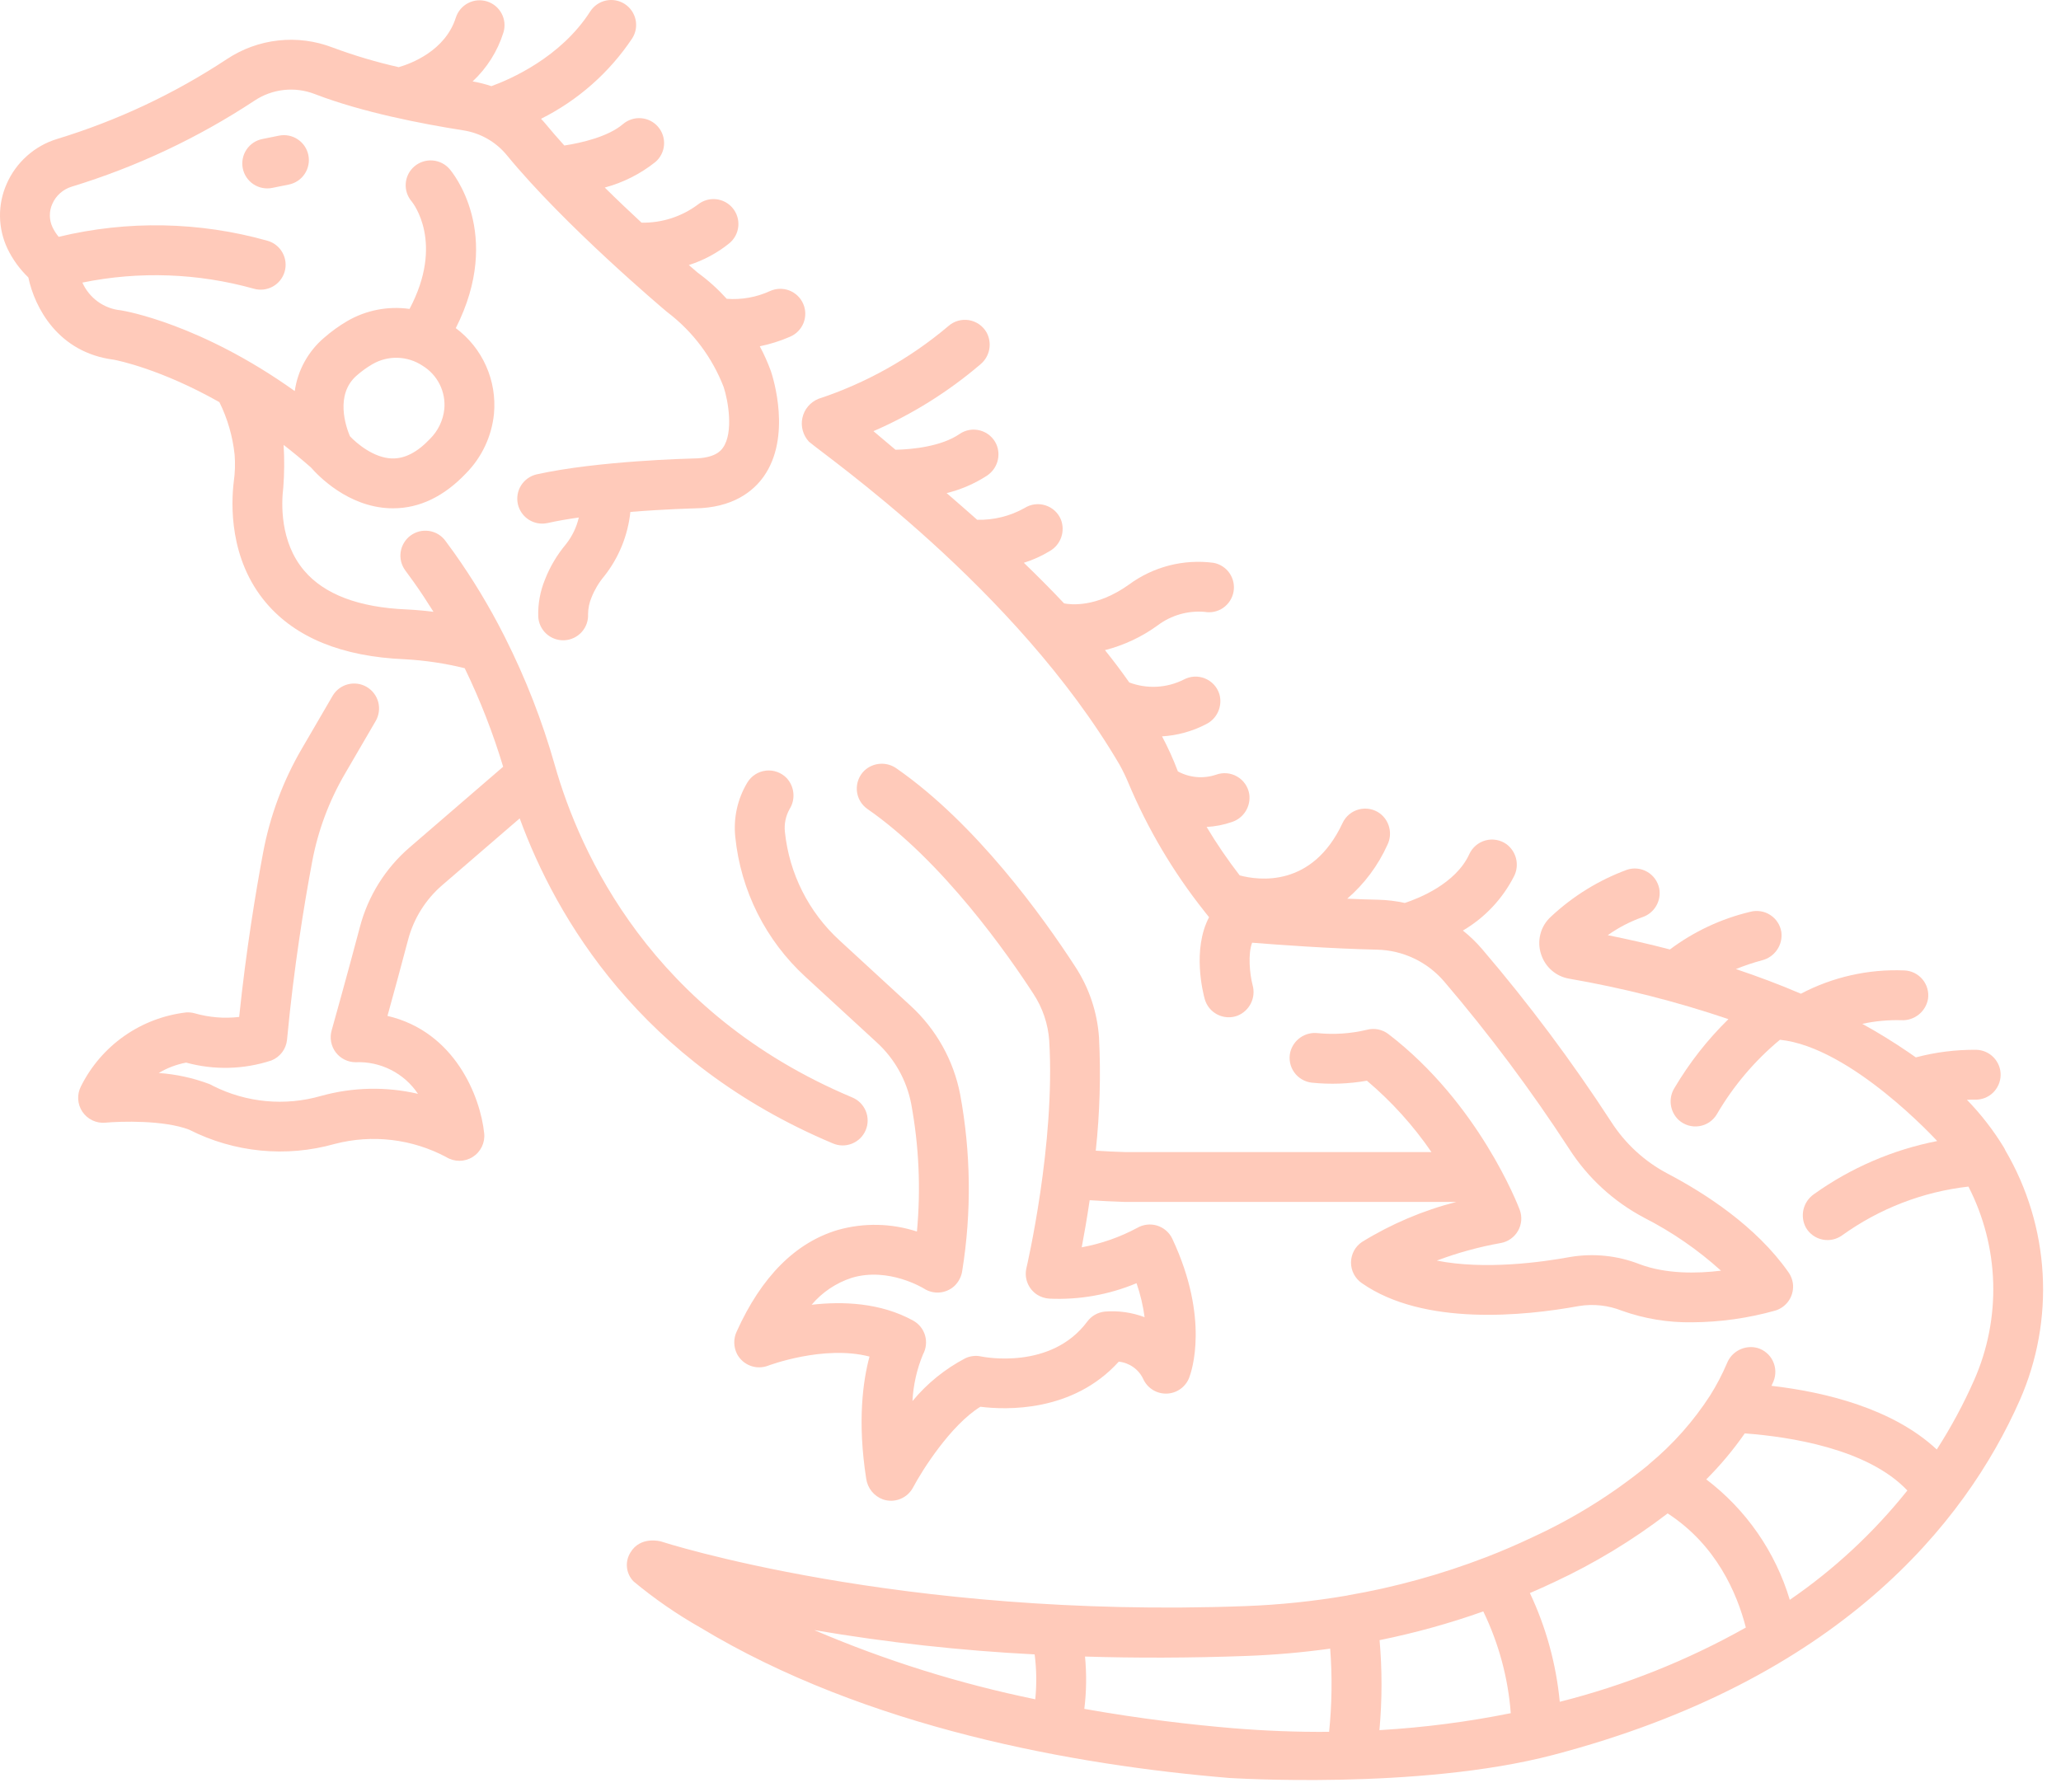 <svg width="69" height="60" viewBox="0 0 69 60" fill="none" xmlns="http://www.w3.org/2000/svg">
<path d="M51.996 58.762C61.538 56.261 65.787 51.033 67.62 46.884C68.207 45.552 68.469 44.099 68.385 42.645C68.302 41.191 67.874 39.778 67.138 38.521C67.123 38.485 67.105 38.45 67.085 38.417C66.734 37.842 66.32 37.307 65.85 36.825C65.941 36.821 66.033 36.819 66.126 36.821C66.236 36.823 66.345 36.804 66.447 36.764C66.549 36.724 66.643 36.665 66.722 36.589C66.801 36.513 66.864 36.422 66.908 36.322C66.953 36.221 66.976 36.113 66.979 36.003C66.981 35.894 66.962 35.785 66.922 35.683C66.882 35.58 66.822 35.487 66.746 35.408C66.671 35.329 66.58 35.265 66.479 35.221C66.379 35.177 66.271 35.153 66.161 35.151C65.479 35.145 64.799 35.23 64.14 35.405C64.057 35.345 63.972 35.286 63.886 35.228C63.389 34.889 62.877 34.574 62.348 34.282C62.776 34.189 63.213 34.148 63.651 34.16C63.861 34.172 64.069 34.105 64.234 33.974C64.4 33.843 64.511 33.656 64.548 33.448C64.565 33.332 64.557 33.213 64.525 33.1C64.493 32.987 64.438 32.882 64.363 32.792C64.288 32.702 64.194 32.629 64.089 32.577C63.983 32.526 63.868 32.497 63.751 32.493C62.549 32.444 61.356 32.713 60.292 33.273C59.573 32.964 58.844 32.692 58.117 32.448C58.402 32.332 58.694 32.234 58.991 32.154C59.196 32.103 59.375 31.978 59.494 31.804C59.614 31.63 59.665 31.418 59.638 31.208C59.62 31.093 59.578 30.982 59.514 30.884C59.451 30.785 59.367 30.702 59.269 30.638C59.171 30.574 59.061 30.531 58.945 30.513C58.83 30.494 58.711 30.5 58.598 30.53C57.624 30.761 56.708 31.191 55.907 31.791C55.194 31.605 54.496 31.448 53.826 31.313C54.182 31.06 54.571 30.858 54.983 30.711C55.178 30.646 55.343 30.513 55.447 30.335C55.551 30.158 55.587 29.949 55.549 29.747C55.525 29.632 55.477 29.522 55.408 29.427C55.339 29.331 55.251 29.251 55.148 29.192C55.046 29.133 54.933 29.096 54.815 29.084C54.698 29.072 54.58 29.085 54.468 29.123C53.523 29.471 52.658 30.006 51.923 30.694C51.75 30.851 51.627 31.054 51.57 31.28C51.512 31.506 51.522 31.743 51.598 31.963L51.605 31.984C51.675 32.184 51.796 32.362 51.957 32.5C52.118 32.637 52.312 32.73 52.521 32.767C54.335 33.081 56.122 33.534 57.866 34.124C57.166 34.81 56.559 35.584 56.06 36.428C55.955 36.595 55.912 36.794 55.938 36.989C55.963 37.185 56.056 37.366 56.2 37.501C56.291 37.584 56.401 37.646 56.519 37.682C56.638 37.718 56.763 37.727 56.886 37.708C57.008 37.69 57.125 37.644 57.228 37.575C57.33 37.505 57.416 37.414 57.479 37.307C58.032 36.36 58.746 35.516 59.59 34.815C61.972 35.058 64.836 38.185 64.855 38.206C63.369 38.497 61.962 39.103 60.73 39.984C60.554 40.105 60.429 40.288 60.379 40.496C60.33 40.705 60.36 40.924 60.463 41.111C60.522 41.211 60.602 41.298 60.696 41.366C60.79 41.433 60.898 41.481 61.012 41.504C61.125 41.528 61.243 41.528 61.356 41.504C61.47 41.479 61.577 41.432 61.672 41.364C62.919 40.467 64.375 39.904 65.901 39.731C66.413 40.728 66.696 41.828 66.73 42.948C66.763 44.069 66.546 45.183 66.093 46.209C65.737 47.016 65.318 47.793 64.841 48.534C63.364 47.157 61.102 46.61 59.307 46.402C59.328 46.353 59.352 46.305 59.373 46.256C59.418 46.147 59.439 46.031 59.436 45.914C59.433 45.796 59.406 45.681 59.355 45.575C59.305 45.469 59.233 45.375 59.143 45.299C59.054 45.223 58.95 45.167 58.837 45.134C58.634 45.08 58.418 45.102 58.23 45.197C58.042 45.291 57.895 45.451 57.817 45.647C57.658 46.02 57.47 46.38 57.254 46.723C56.695 47.589 56.007 48.364 55.214 49.021C55.197 49.035 55.183 49.05 55.168 49.065C53.992 50.025 52.7 50.831 51.321 51.465C50.804 51.711 50.279 51.937 49.746 52.143C49.742 52.145 49.738 52.145 49.734 52.147C48.244 52.72 46.7 53.146 45.127 53.417C45.118 53.419 45.111 53.422 45.103 53.424C43.974 53.617 42.835 53.736 41.691 53.778C30.095 54.212 22.128 51.613 22.128 51.613C22.128 51.613 21.439 51.416 21.104 51.988C21.011 52.138 20.971 52.315 20.991 52.49C21.011 52.665 21.089 52.828 21.213 52.953C21.909 53.531 22.654 54.047 23.44 54.493C29.017 57.865 35.997 59.103 41.147 59.532C41.145 59.531 47.48 59.946 51.996 58.762ZM58.402 48.01C58.405 48.005 58.41 48 58.413 47.995C59.908 48.106 62.53 48.503 63.856 49.907C62.732 51.315 61.406 52.549 59.92 53.568C59.439 51.962 58.46 50.549 57.124 49.535C57.594 49.065 58.022 48.555 58.402 48.01ZM52.036 52.973C53.381 52.347 54.654 51.577 55.831 50.674C57.456 51.729 58.152 53.339 58.449 54.496C56.492 55.597 54.397 56.433 52.219 56.982C52.099 55.72 51.761 54.488 51.219 53.341C51.493 53.223 51.766 53.101 52.036 52.973ZM46.187 54.918C47.365 54.679 48.526 54.358 49.659 53.956C50.176 55.024 50.489 56.18 50.579 57.363C49.145 57.652 47.693 57.841 46.233 57.928L46.182 57.931C46.273 56.929 46.275 55.921 46.187 54.918ZM36.325 55.467C38.002 55.519 39.812 55.518 41.751 55.446C42.682 55.411 43.611 55.33 44.533 55.202C44.605 56.13 44.592 57.062 44.497 57.988C43.438 57.997 42.367 57.956 41.284 57.867C39.917 57.752 38.197 57.556 36.302 57.219C36.374 56.638 36.381 56.05 36.325 55.467ZM34.639 55.395C34.703 55.894 34.71 56.398 34.66 56.898C32.121 56.377 29.642 55.601 27.26 54.581C29.702 54.997 32.166 55.269 34.639 55.395Z" fill="#FFCABA"/>
<path d="M0.224 6.155C0.071 6.498 -0.005 6.871 0 7.246C0.005 7.622 0.091 7.992 0.253 8.331C0.426 8.69 0.662 9.014 0.949 9.29C1.161 10.295 1.941 11.805 3.809 12.044C3.949 12.07 5.382 12.357 7.345 13.465C7.618 14.018 7.791 14.615 7.855 15.228C7.878 15.526 7.869 15.826 7.827 16.123C7.737 16.855 7.663 18.718 8.91 20.187C9.899 21.352 11.457 21.987 13.549 22.074C14.226 22.111 14.899 22.211 15.558 22.374C16.074 23.438 16.504 24.541 16.845 25.673L13.716 28.372C12.901 29.073 12.319 30.006 12.047 31.047C11.631 32.624 11.107 34.487 11.102 34.506C11.067 34.63 11.062 34.76 11.086 34.887C11.11 35.014 11.163 35.133 11.24 35.236C11.318 35.339 11.419 35.422 11.534 35.479C11.65 35.537 11.777 35.567 11.906 35.567C12.316 35.549 12.723 35.638 13.088 35.823C13.454 36.008 13.766 36.285 13.993 36.625C12.925 36.377 11.811 36.401 10.753 36.694C9.544 37.044 8.246 36.923 7.122 36.354C7.087 36.332 7.049 36.313 7.011 36.298C6.466 36.093 5.895 35.968 5.315 35.928C5.597 35.758 5.908 35.641 6.232 35.58C7.168 35.836 8.158 35.812 9.081 35.51C9.225 35.454 9.351 35.359 9.445 35.235C9.538 35.112 9.596 34.964 9.61 34.81C9.837 32.384 10.192 30.231 10.451 28.853C10.645 27.814 11.017 26.817 11.551 25.904L12.582 24.134C12.69 23.943 12.719 23.716 12.662 23.504C12.605 23.292 12.466 23.111 12.276 23C12.086 22.889 11.86 22.858 11.647 22.913C11.434 22.968 11.252 23.104 11.139 23.293L10.108 25.063C9.478 26.141 9.039 27.319 8.809 28.546C8.566 29.843 8.239 31.81 8.007 34.051C7.506 34.109 6.999 34.067 6.514 33.928C6.424 33.903 6.33 33.894 6.237 33.899C5.489 33.986 4.775 34.257 4.158 34.69C3.542 35.123 3.044 35.703 2.709 36.377C2.641 36.51 2.609 36.659 2.618 36.809C2.627 36.958 2.676 37.102 2.759 37.226C2.843 37.35 2.959 37.45 3.094 37.514C3.229 37.578 3.379 37.605 3.528 37.591C4.027 37.545 5.485 37.499 6.334 37.826C7.84 38.592 9.579 38.762 11.205 38.303C12.461 37.975 13.795 38.133 14.941 38.744C15.074 38.826 15.227 38.869 15.383 38.868C15.539 38.867 15.692 38.823 15.824 38.74C15.957 38.657 16.063 38.538 16.131 38.398C16.199 38.258 16.227 38.101 16.21 37.946C16.082 36.722 15.233 34.544 12.972 34.016C13.164 33.324 13.429 32.354 13.661 31.472C13.848 30.758 14.248 30.118 14.807 29.637L17.399 27.402C18.619 30.734 21.443 35.575 27.878 38.283C27.979 38.327 28.088 38.351 28.199 38.353C28.31 38.355 28.42 38.334 28.523 38.293C28.625 38.252 28.719 38.191 28.798 38.114C28.877 38.036 28.94 37.943 28.983 37.841C29.026 37.739 29.048 37.63 29.048 37.519C29.048 37.408 29.026 37.299 28.984 37.197C28.941 37.094 28.878 37.002 28.8 36.924C28.721 36.846 28.628 36.785 28.525 36.743C21.814 33.92 19.409 28.563 18.574 25.62C18.155 24.142 17.596 22.708 16.904 21.336C16.891 21.306 16.876 21.277 16.86 21.249C16.377 20.297 15.823 19.381 15.205 18.51C15.107 18.373 15.009 18.238 14.91 18.106C14.845 18.018 14.763 17.944 14.669 17.887C14.575 17.831 14.47 17.794 14.362 17.778C14.253 17.762 14.143 17.768 14.037 17.794C13.93 17.821 13.83 17.869 13.742 17.934C13.654 17.999 13.58 18.081 13.524 18.176C13.467 18.27 13.43 18.374 13.414 18.483C13.398 18.591 13.404 18.701 13.43 18.808C13.457 18.914 13.505 19.014 13.57 19.102C13.662 19.226 13.754 19.352 13.846 19.481C14.078 19.806 14.298 20.143 14.512 20.485C13.996 20.421 13.639 20.407 13.613 20.406C12.012 20.339 10.857 19.902 10.183 19.106C9.363 18.14 9.421 16.84 9.484 16.325C9.521 15.85 9.524 15.373 9.495 14.897C9.795 15.129 10.1 15.381 10.409 15.651C10.655 15.933 11.644 16.965 13.046 17.018C13.084 17.019 13.121 17.02 13.159 17.02C14.044 17.02 14.867 16.625 15.607 15.843C16.135 15.306 16.463 14.604 16.538 13.854C16.588 13.307 16.497 12.755 16.273 12.253C16.05 11.751 15.7 11.315 15.259 10.987C16.864 7.822 15.134 5.755 15.053 5.662C14.909 5.494 14.703 5.39 14.481 5.373C14.26 5.356 14.041 5.428 13.872 5.572C13.789 5.643 13.721 5.73 13.671 5.827C13.622 5.925 13.592 6.031 13.584 6.14C13.575 6.249 13.589 6.359 13.623 6.463C13.657 6.567 13.712 6.663 13.783 6.746C13.832 6.805 14.881 8.137 13.711 10.344C12.992 10.242 12.259 10.384 11.63 10.748C11.353 10.91 11.093 11.098 10.851 11.309C10.317 11.764 9.967 12.399 9.868 13.094C6.716 10.845 4.189 10.414 4.065 10.394C4.055 10.392 4.044 10.391 4.034 10.389C3.759 10.361 3.496 10.26 3.272 10.097C3.048 9.934 2.871 9.715 2.758 9.462C4.661 9.073 6.628 9.144 8.497 9.667C8.71 9.728 8.939 9.702 9.132 9.595C9.326 9.488 9.469 9.308 9.53 9.095C9.591 8.882 9.565 8.654 9.458 8.46C9.351 8.266 9.171 8.123 8.958 8.062C6.676 7.419 4.268 7.374 1.964 7.93C1.883 7.832 1.814 7.725 1.759 7.61C1.701 7.488 1.67 7.354 1.669 7.219C1.668 7.083 1.696 6.949 1.752 6.826C1.812 6.689 1.901 6.567 2.012 6.468C2.124 6.369 2.255 6.295 2.398 6.251C4.567 5.589 6.629 4.618 8.522 3.369C8.815 3.174 9.151 3.052 9.502 3.013C9.852 2.975 10.206 3.021 10.535 3.148C12.114 3.757 14.111 4.145 15.508 4.364C16.08 4.452 16.6 4.748 16.967 5.195C18.895 7.546 22.172 10.311 22.311 10.428C22.328 10.442 22.345 10.456 22.363 10.469C23.202 11.112 23.846 11.973 24.227 12.958C24.376 13.403 24.566 14.482 24.203 14.992C24.141 15.079 23.953 15.344 23.224 15.351C23.093 15.354 20.003 15.431 17.972 15.882C17.864 15.906 17.763 15.951 17.673 16.014C17.584 16.077 17.507 16.157 17.448 16.249C17.389 16.342 17.349 16.445 17.33 16.553C17.311 16.661 17.314 16.771 17.337 16.879C17.361 16.986 17.406 17.087 17.469 17.177C17.532 17.267 17.612 17.343 17.704 17.402C17.797 17.461 17.9 17.501 18.008 17.52C18.116 17.539 18.227 17.536 18.334 17.513C18.655 17.441 19.01 17.38 19.378 17.328C19.302 17.655 19.154 17.962 18.945 18.225C18.651 18.576 18.415 18.972 18.248 19.398C18.084 19.795 18.006 20.222 18.02 20.651C18.032 20.864 18.125 21.064 18.28 21.211C18.435 21.357 18.64 21.439 18.853 21.439C18.869 21.439 18.884 21.439 18.9 21.438C19.121 21.426 19.328 21.326 19.476 21.161C19.624 20.996 19.7 20.779 19.688 20.558C19.69 20.367 19.73 20.177 19.805 20.001C19.908 19.743 20.051 19.504 20.23 19.291C20.719 18.672 21.022 17.926 21.104 17.141C22.277 17.046 23.24 17.023 23.251 17.022C24.547 17.009 25.224 16.438 25.564 15.961C26.51 14.631 25.883 12.647 25.808 12.425C25.704 12.14 25.58 11.862 25.437 11.595C25.783 11.524 26.121 11.418 26.445 11.277C26.547 11.234 26.64 11.172 26.718 11.093C26.796 11.015 26.857 10.921 26.899 10.819C26.94 10.716 26.961 10.606 26.96 10.496C26.959 10.385 26.935 10.276 26.891 10.174C26.847 10.072 26.784 9.981 26.704 9.904C26.624 9.827 26.53 9.767 26.427 9.727C26.323 9.687 26.213 9.668 26.103 9.671C25.992 9.674 25.883 9.699 25.782 9.744C25.328 9.953 24.828 10.043 24.33 10.005C24.038 9.682 23.714 9.389 23.362 9.133C23.318 9.095 23.212 9.006 23.061 8.875C23.558 8.717 24.021 8.468 24.425 8.139C24.593 7.997 24.698 7.795 24.718 7.576C24.738 7.357 24.671 7.14 24.531 6.97C24.392 6.8 24.191 6.693 23.972 6.67C23.754 6.648 23.535 6.712 23.364 6.849C22.82 7.255 22.157 7.468 21.479 7.456C21.089 7.095 20.668 6.696 20.247 6.28C20.865 6.114 21.442 5.823 21.942 5.424C22.025 5.353 22.094 5.266 22.143 5.168C22.193 5.07 22.223 4.964 22.231 4.854C22.239 4.745 22.226 4.635 22.192 4.531C22.158 4.426 22.104 4.33 22.032 4.247C21.961 4.163 21.874 4.095 21.776 4.045C21.678 3.996 21.572 3.966 21.462 3.958C21.353 3.949 21.243 3.962 21.139 3.997C21.035 4.031 20.938 4.085 20.855 4.156C20.368 4.574 19.47 4.785 18.893 4.872C18.669 4.625 18.456 4.379 18.259 4.14C18.213 4.083 18.163 4.031 18.113 3.978C19.347 3.36 20.399 2.433 21.165 1.286C21.285 1.099 21.325 0.873 21.278 0.656C21.23 0.44 21.099 0.251 20.913 0.132C20.726 0.012 20.5 -0.028 20.283 0.019C20.067 0.067 19.878 0.198 19.759 0.385C18.771 1.926 17.079 2.657 16.451 2.885C16.246 2.816 16.036 2.762 15.823 2.726C16.303 2.278 16.659 1.713 16.855 1.086C16.919 0.875 16.897 0.648 16.794 0.454C16.692 0.26 16.516 0.114 16.307 0.048C16.097 -0.018 15.87 0.001 15.674 0.102C15.479 0.202 15.331 0.376 15.262 0.585C14.912 1.7 13.761 2.13 13.348 2.249C12.597 2.079 11.858 1.86 11.136 1.591C10.557 1.368 9.934 1.287 9.318 1.355C8.702 1.422 8.111 1.637 7.595 1.98C5.837 3.14 3.922 4.041 1.908 4.654C1.535 4.768 1.192 4.962 0.902 5.221C0.611 5.48 0.38 5.798 0.224 6.155ZM11.945 12.571C12.107 12.429 12.281 12.303 12.467 12.195C12.724 12.045 13.018 11.971 13.316 11.98C13.613 11.99 13.902 12.082 14.15 12.248C14.394 12.397 14.592 12.613 14.72 12.869C14.848 13.125 14.902 13.412 14.875 13.698C14.835 14.076 14.665 14.428 14.395 14.696C13.965 15.15 13.544 15.364 13.117 15.35C12.518 15.331 11.952 14.858 11.715 14.606C11.584 14.297 11.203 13.213 11.945 12.571Z" fill="#FFCABA"/>
<path d="M27.082 14.788C27.625 15.263 33.997 19.67 37.478 25.598C37.587 25.794 37.685 25.996 37.772 26.203L37.773 26.206C38.419 27.746 39.272 29.19 40.309 30.498C40.316 30.508 40.324 30.518 40.332 30.528C40.381 30.589 40.428 30.651 40.478 30.712C39.907 31.795 40.277 33.251 40.332 33.448C40.362 33.559 40.416 33.663 40.488 33.753C40.561 33.842 40.652 33.916 40.754 33.969C40.857 34.022 40.969 34.053 41.085 34.06C41.2 34.068 41.315 34.051 41.424 34.011C41.621 33.934 41.782 33.787 41.877 33.598C41.972 33.41 41.993 33.192 41.937 32.989C41.837 32.61 41.776 31.933 41.92 31.565C42.737 31.631 44.546 31.764 46.099 31.798C46.53 31.807 46.954 31.908 47.343 32.093C47.732 32.278 48.077 32.544 48.356 32.872C49.866 34.642 51.26 36.508 52.528 38.458C53.155 39.438 54.025 40.237 55.054 40.779C55.982 41.253 56.844 41.848 57.617 42.547C56.812 42.645 55.775 42.662 54.891 42.329C54.151 42.039 53.346 41.957 52.562 42.089C51.633 42.26 49.707 42.529 48.103 42.209C48.797 41.948 49.513 41.751 50.243 41.621C50.364 41.6 50.478 41.552 50.578 41.481C50.678 41.41 50.762 41.318 50.822 41.212C50.883 41.105 50.919 40.986 50.929 40.864C50.938 40.742 50.921 40.619 50.877 40.504C50.823 40.36 49.505 36.939 46.483 34.625C46.381 34.547 46.261 34.493 46.135 34.468C46.008 34.444 45.877 34.449 45.753 34.483C45.218 34.61 44.665 34.647 44.118 34.593C43.913 34.569 43.706 34.621 43.536 34.739C43.367 34.856 43.246 35.032 43.196 35.232C43.169 35.347 43.167 35.466 43.19 35.581C43.212 35.697 43.259 35.806 43.327 35.903C43.395 35.999 43.482 36.08 43.584 36.139C43.685 36.2 43.798 36.237 43.915 36.251C44.531 36.315 45.153 36.293 45.763 36.186C46.587 36.882 47.314 37.686 47.924 38.576H37.68C37.346 38.566 37.014 38.55 36.685 38.529C36.82 37.273 36.857 36.007 36.794 34.745C36.737 33.894 36.462 33.073 35.994 32.361C34.9 30.676 32.672 27.579 30.019 25.733C29.86 25.618 29.666 25.562 29.469 25.574C29.273 25.586 29.087 25.665 28.942 25.799C28.853 25.884 28.783 25.989 28.739 26.105C28.695 26.221 28.677 26.345 28.686 26.468C28.696 26.592 28.733 26.712 28.795 26.82C28.857 26.927 28.942 27.019 29.044 27.09C31.563 28.832 33.764 31.992 34.593 33.27C34.904 33.74 35.088 34.283 35.127 34.846C35.336 38.293 34.373 42.416 34.364 42.457C34.324 42.625 34.337 42.8 34.401 42.96C34.465 43.12 34.577 43.256 34.721 43.35C34.845 43.429 34.986 43.474 35.132 43.483C36.131 43.529 37.128 43.352 38.05 42.966C38.178 43.335 38.268 43.717 38.32 44.104C37.897 43.944 37.443 43.88 36.992 43.916C36.876 43.927 36.763 43.963 36.661 44.02C36.559 44.078 36.47 44.156 36.401 44.25C35.191 45.88 32.939 45.439 32.847 45.419C32.667 45.38 32.478 45.402 32.312 45.482C31.635 45.838 31.036 46.324 30.548 46.913C30.576 46.375 30.695 45.846 30.901 45.349C31.007 45.155 31.031 44.927 30.97 44.715C30.908 44.503 30.765 44.325 30.571 44.218C29.48 43.616 28.212 43.568 27.172 43.688C27.527 43.268 27.992 42.956 28.515 42.786C29.753 42.414 30.924 43.141 30.932 43.145C31.087 43.246 31.271 43.292 31.455 43.277C31.639 43.262 31.814 43.186 31.95 43.062C32.094 42.926 32.188 42.745 32.215 42.548C32.53 40.589 32.506 38.59 32.144 36.638C31.922 35.499 31.341 34.462 30.486 33.677L28.107 31.488C27.073 30.542 26.423 29.25 26.278 27.857C26.249 27.591 26.304 27.322 26.436 27.088C26.535 26.929 26.579 26.742 26.561 26.555C26.544 26.368 26.465 26.193 26.339 26.055C26.25 25.962 26.14 25.891 26.02 25.848C25.899 25.804 25.77 25.789 25.642 25.803C25.514 25.818 25.392 25.861 25.284 25.931C25.176 26 25.085 26.094 25.019 26.204C24.691 26.75 24.55 27.388 24.616 28.022C24.798 29.818 25.633 31.484 26.963 32.705L29.356 34.906C29.947 35.447 30.349 36.163 30.504 36.949C30.766 38.362 30.831 39.805 30.698 41.236C29.843 40.958 28.924 40.938 28.057 41.181C26.636 41.6 25.494 42.744 24.664 44.583C24.608 44.702 24.58 44.831 24.582 44.962C24.585 45.093 24.617 45.222 24.676 45.339C24.772 45.519 24.931 45.659 25.122 45.73C25.313 45.802 25.524 45.801 25.715 45.728C25.736 45.72 27.583 45.025 29.11 45.423C28.892 46.231 28.699 47.592 29 49.515C29.022 49.669 29.086 49.815 29.184 49.937C29.283 50.059 29.412 50.151 29.559 50.205C29.747 50.27 29.952 50.265 30.137 50.192C30.322 50.118 30.475 49.982 30.568 49.806C30.87 49.235 31.828 47.717 32.822 47.103C33.66 47.209 35.912 47.301 37.455 45.593C37.629 45.611 37.795 45.673 37.938 45.774C38.081 45.874 38.196 46.01 38.271 46.167C38.338 46.318 38.448 46.446 38.588 46.534C38.727 46.622 38.89 46.667 39.055 46.663C39.22 46.659 39.38 46.606 39.515 46.511C39.65 46.416 39.754 46.283 39.813 46.129C39.888 45.936 40.507 44.163 39.249 41.481C39.2 41.376 39.13 41.282 39.042 41.206C38.955 41.13 38.852 41.073 38.742 41.038C38.631 41.004 38.514 40.993 38.399 41.006C38.284 41.019 38.173 41.056 38.073 41.114C37.491 41.426 36.864 41.645 36.215 41.764C36.297 41.335 36.391 40.795 36.481 40.187C36.864 40.212 37.251 40.232 37.642 40.244C37.651 40.244 37.659 40.244 37.668 40.244H48.758C47.643 40.529 46.578 40.981 45.598 41.585C45.485 41.661 45.392 41.763 45.328 41.883C45.264 42.004 45.231 42.138 45.23 42.274C45.23 42.41 45.263 42.544 45.326 42.664C45.39 42.785 45.482 42.888 45.594 42.965C47.664 44.41 51.037 44.065 52.865 43.73C53.35 43.652 53.847 43.707 54.303 43.889C55.055 44.157 55.849 44.287 56.647 44.275C57.591 44.27 58.531 44.137 59.44 43.881C59.618 43.826 59.773 43.713 59.88 43.56C59.987 43.407 60.039 43.223 60.03 43.036C60.02 42.875 59.964 42.72 59.869 42.59C58.793 41.057 57.081 39.954 55.832 39.298C55.06 38.892 54.407 38.291 53.937 37.556C52.628 35.543 51.19 33.617 49.63 31.791C49.433 31.559 49.214 31.347 48.976 31.158C49.711 30.727 50.307 30.094 50.692 29.333C50.782 29.153 50.804 28.947 50.757 28.751C50.709 28.555 50.594 28.383 50.432 28.263C50.332 28.193 50.217 28.145 50.096 28.124C49.975 28.102 49.851 28.108 49.733 28.14C49.614 28.172 49.505 28.23 49.411 28.309C49.317 28.389 49.242 28.488 49.191 28.599C48.738 29.59 47.497 30.081 47.031 30.234C46.736 30.169 46.436 30.133 46.134 30.126C45.8 30.119 45.453 30.107 45.105 30.091C45.681 29.593 46.14 28.976 46.452 28.282C46.537 28.105 46.558 27.905 46.512 27.715C46.466 27.524 46.356 27.356 46.2 27.238C46.101 27.164 45.986 27.114 45.865 27.09C45.743 27.067 45.618 27.07 45.498 27.101C45.378 27.131 45.267 27.188 45.172 27.267C45.076 27.346 45 27.445 44.948 27.557C43.933 29.732 42.138 29.481 41.503 29.311C41.103 28.792 40.733 28.251 40.396 27.689C40.684 27.674 40.969 27.619 41.242 27.524C41.434 27.462 41.598 27.333 41.704 27.161C41.811 26.989 41.853 26.785 41.823 26.585C41.803 26.464 41.756 26.349 41.687 26.249C41.617 26.148 41.526 26.064 41.42 26.003C41.314 25.941 41.196 25.903 41.074 25.892C40.952 25.881 40.83 25.898 40.715 25.939C40.505 26.01 40.283 26.037 40.062 26.018C39.842 25.999 39.628 25.935 39.434 25.829C39.283 25.427 39.106 25.035 38.904 24.656C39.417 24.626 39.917 24.488 40.373 24.251C40.556 24.163 40.701 24.012 40.783 23.826C40.865 23.64 40.879 23.432 40.822 23.237C40.785 23.12 40.722 23.012 40.639 22.922C40.555 22.832 40.453 22.762 40.339 22.716C40.225 22.67 40.103 22.649 39.98 22.656C39.858 22.663 39.738 22.697 39.63 22.755C39.349 22.896 39.042 22.978 38.729 22.994C38.415 23.011 38.101 22.962 37.807 22.851C37.551 22.486 37.28 22.125 36.993 21.769C37.633 21.605 38.235 21.322 38.768 20.932C39.215 20.599 39.769 20.441 40.325 20.487C40.543 20.527 40.768 20.479 40.95 20.353C41.132 20.227 41.257 20.034 41.297 19.816C41.337 19.598 41.288 19.373 41.163 19.191C41.037 19.009 40.843 18.884 40.626 18.845C39.624 18.713 38.611 18.974 37.797 19.573C36.694 20.361 35.823 20.244 35.624 20.203C35.189 19.74 34.737 19.287 34.277 18.844C34.585 18.748 34.88 18.614 35.155 18.446C35.33 18.343 35.462 18.181 35.529 17.989C35.595 17.798 35.592 17.589 35.519 17.399C35.473 17.286 35.402 17.184 35.312 17.101C35.221 17.018 35.114 16.956 34.997 16.92C34.88 16.883 34.757 16.872 34.635 16.889C34.514 16.905 34.398 16.948 34.295 17.014C33.812 17.283 33.267 17.418 32.715 17.404C32.373 17.101 32.032 16.803 31.692 16.511C32.17 16.394 32.625 16.197 33.038 15.93C33.206 15.82 33.331 15.655 33.39 15.463C33.449 15.27 33.438 15.063 33.358 14.878C33.308 14.766 33.234 14.667 33.141 14.587C33.049 14.507 32.939 14.449 32.821 14.416C32.703 14.383 32.58 14.376 32.459 14.396C32.338 14.417 32.223 14.463 32.122 14.533C31.526 14.944 30.559 15.049 29.98 15.059C29.728 14.847 29.482 14.64 29.242 14.437C30.542 13.872 31.751 13.116 32.828 12.195C32.98 12.068 33.082 11.893 33.119 11.698C33.156 11.504 33.123 11.303 33.029 11.13C32.967 11.023 32.883 10.93 32.781 10.859C32.679 10.788 32.563 10.741 32.441 10.72C32.318 10.7 32.193 10.707 32.074 10.741C31.955 10.775 31.845 10.835 31.752 10.917C30.47 12.002 28.992 12.829 27.398 13.355C27.264 13.41 27.146 13.496 27.053 13.606C26.96 13.716 26.895 13.848 26.864 13.989C26.833 14.13 26.836 14.276 26.875 14.415C26.913 14.555 26.984 14.682 27.082 14.788Z" fill="#FFCABA"/>
<path d="M9.34 4.542L8.791 4.653C8.683 4.674 8.579 4.715 8.487 4.776C8.395 4.837 8.315 4.916 8.254 5.007C8.192 5.099 8.149 5.202 8.128 5.31C8.106 5.419 8.106 5.53 8.128 5.639C8.15 5.747 8.193 5.85 8.255 5.941C8.317 6.033 8.396 6.111 8.489 6.172C8.581 6.232 8.685 6.274 8.794 6.294C8.902 6.314 9.014 6.313 9.122 6.29L9.671 6.179C9.888 6.135 10.079 6.007 10.201 5.822C10.324 5.638 10.368 5.412 10.324 5.195C10.28 4.978 10.152 4.787 9.967 4.665C9.783 4.542 9.557 4.498 9.34 4.542Z" fill="#FFCABA"/>
</svg>
